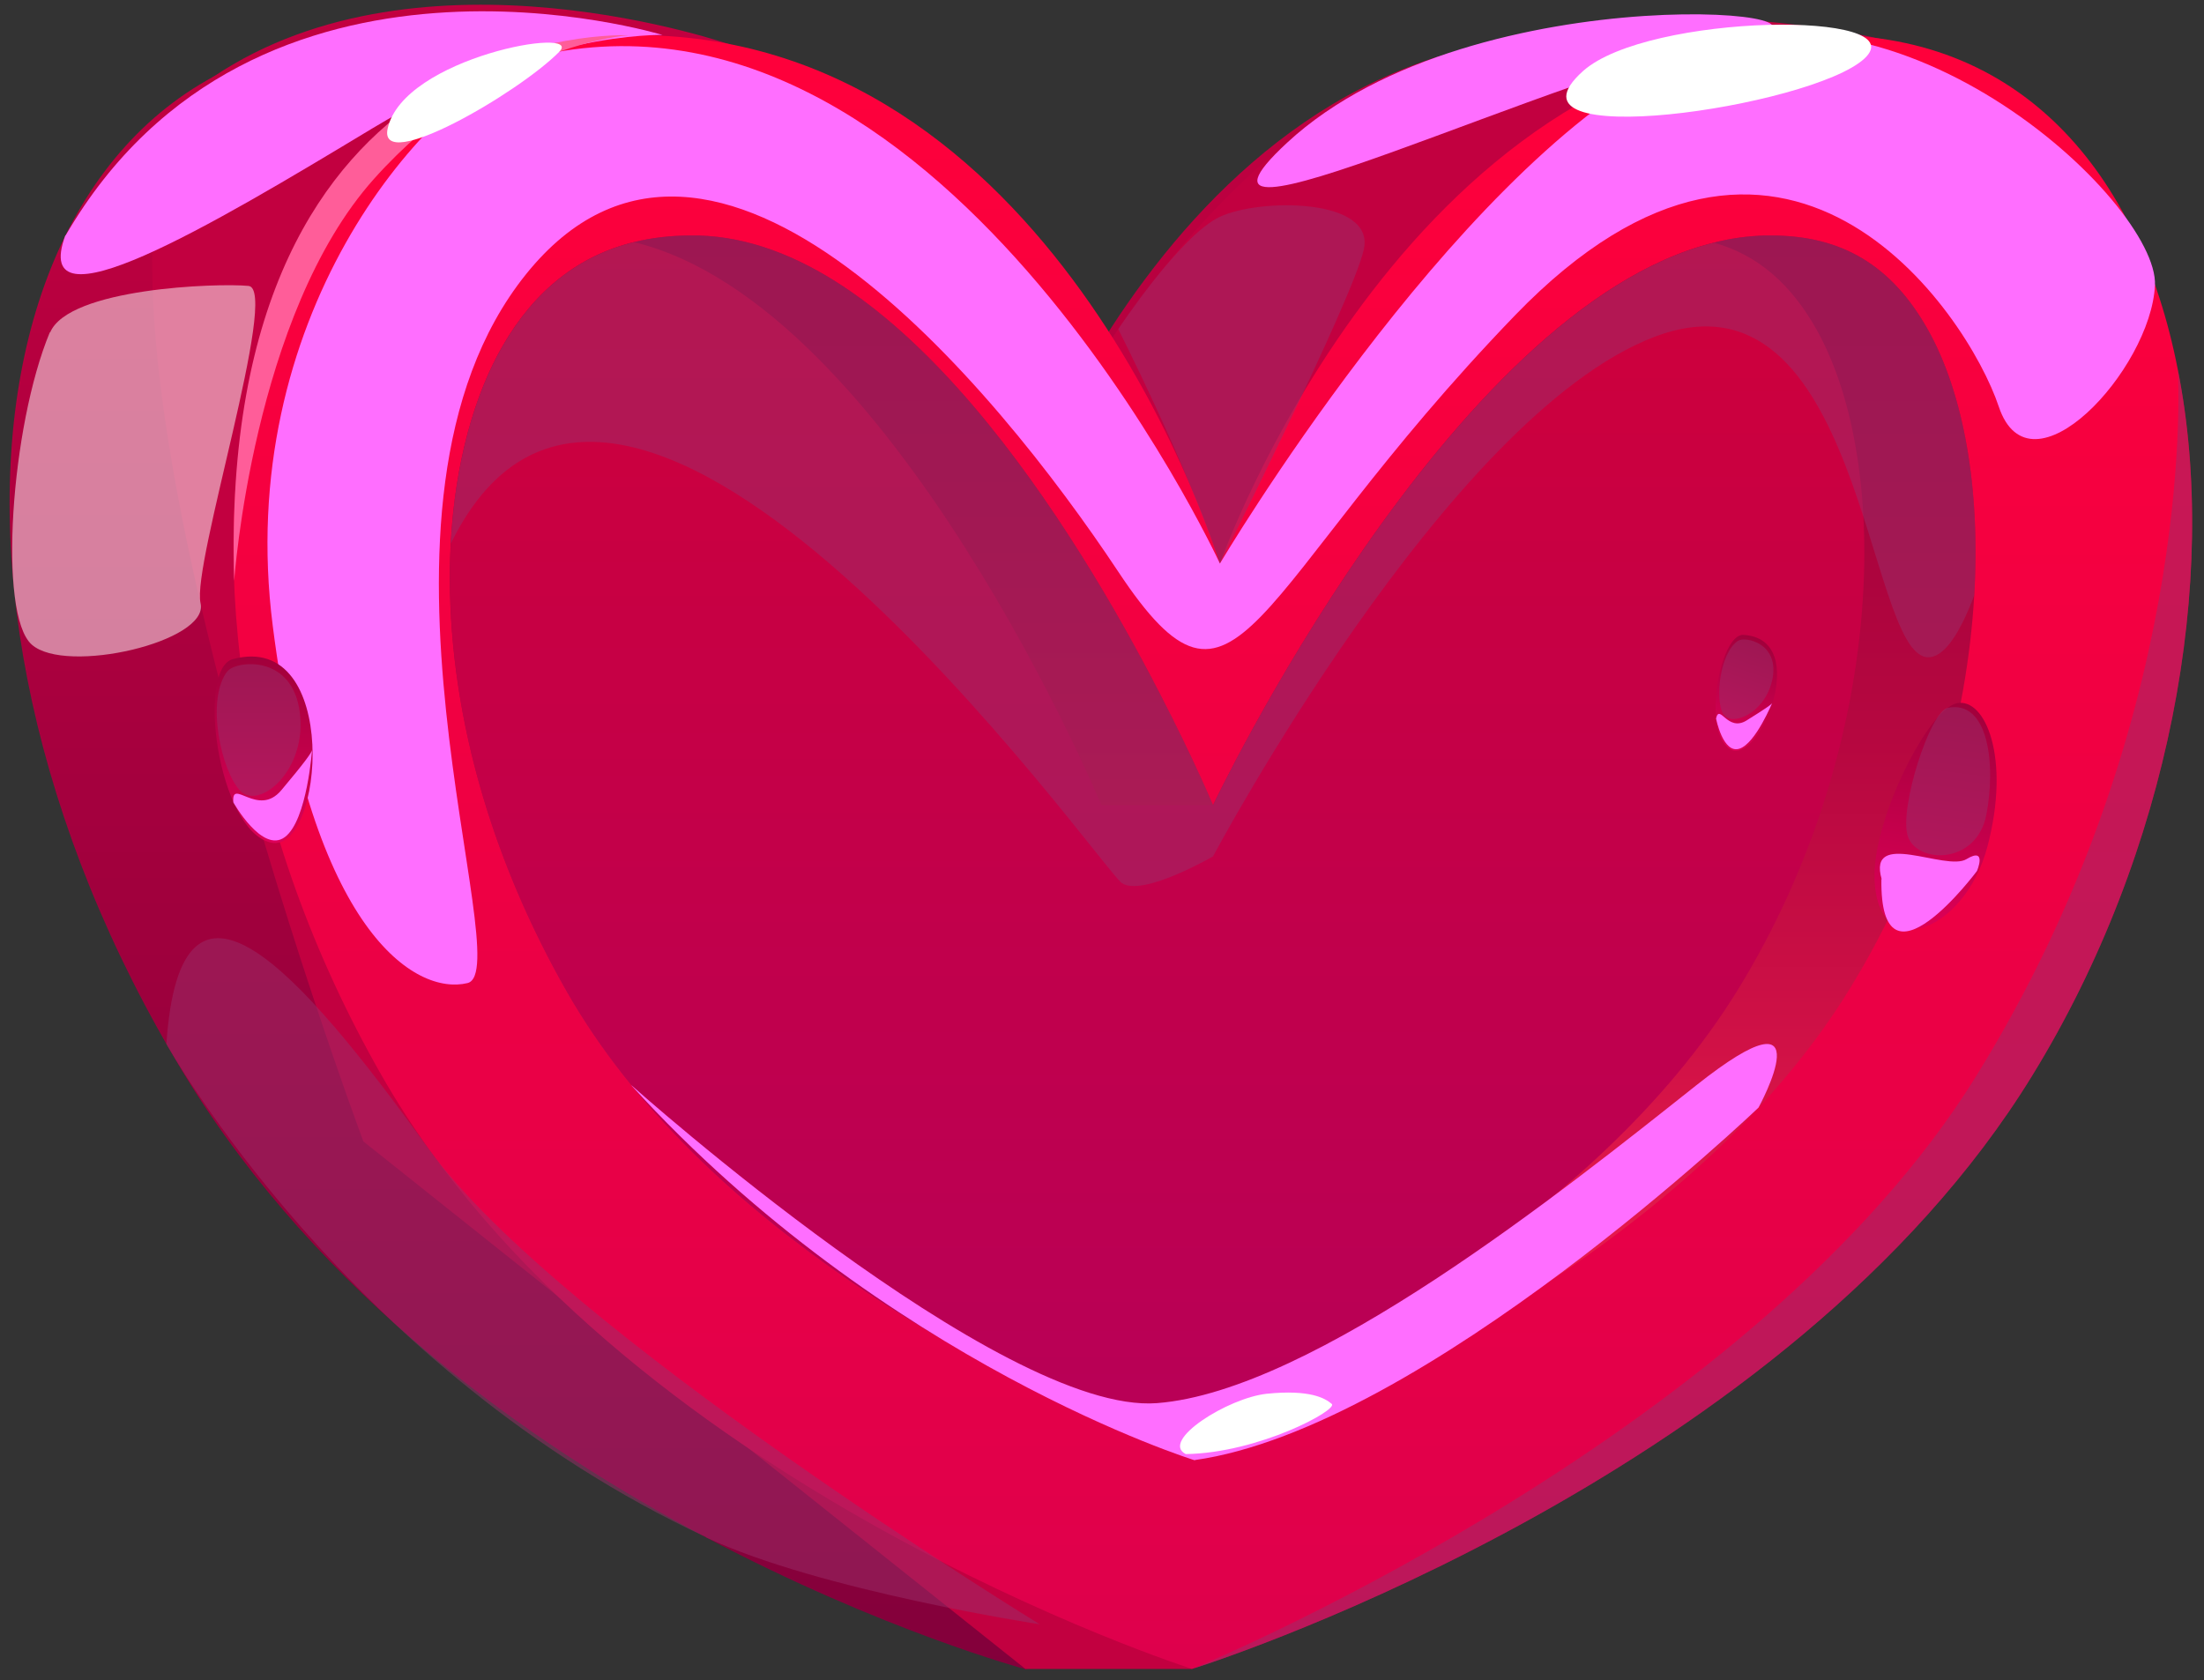 <svg width="80" height="61" viewBox="0 0 80 61" fill="none" xmlns="http://www.w3.org/2000/svg">
<rect x="0" y="0" width="80" height="61" fill="#333333" stroke="none"/>
<path d="M56.92 1.28C41.87 1.68 36.21 20.47 36.21 20.47C36.21 20.47 29.6 1.69 14.53 1.28C-0.6 0.88 -4.3 21 6.72 39.05C16.47 55.02 37.22 60.6 37.22 60.6C37.22 60.6 59.87 54.78 66.64 39.05C73.59 22.91 72.04 0.88 56.93 1.28H56.92Z" fill="url(#paint0_linear_1699_3898)"/>
<path d="M37.22 60.59H43.27L69.96 1.84C69.96 1.84 60.29 -1.2 51.3 2.44C42.67 5.93 37.45 17.29 37.45 17.29L26.6 1.65C26.6 1.65 15.36 -2.34 7.74 2.79C0.54 7.64 13.19 41.44 13.19 41.44L37.22 60.59Z" fill="url(#paint1_linear_1699_3898)"/>
<path d="M73.77 39.04C64.93 53.46 44.59 60.17 43.33 60.57C43.29 60.58 43.27 60.59 43.27 60.59C43.27 60.59 22.34 53.91 13.85 39.04C3.71 21.29 8.45 0.87 23.57 1.28C38.61 1.68 44.28 20.46 44.28 20.46C44.28 20.46 50.89 1.68 65.96 1.28C73.3 1.08 77.65 6.24 79.05 13.42C80.56 21.03 78.77 30.9 73.77 39.04Z" fill="url(#paint2_linear_1699_3898)"/>
<path d="M71.66 21.61C71.4 26.13 70 31.25 67.14 35.9C61.06 45.81 47.68 51.41 43.36 53.01C42.83 52.8 42.15 52.54 41.37 52.21C35.97 49.92 25.49 44.59 20.59 36.03C17.24 30.16 16.11 24.38 16.36 19.71C16.52 16.8 17.22 14.33 18.25 12.55C19.41 10.54 21.01 9.28 23.01 8.79C23.66 8.63 24.34 8.55 25.07 8.55H25.35C32.62 8.74 39.06 19.26 42.12 25.22C43.34 27.58 44.03 29.23 44.03 29.23C44.03 29.23 52.59 11.18 62.21 8.81C62.82 8.65 63.43 8.57 64.04 8.55H64.29C66.86 8.55 68.67 9.64 69.98 11.97C71.27 14.27 71.89 17.72 71.66 21.61Z" fill="url(#paint3_linear_1699_3898)"/>
<path d="M63.1 35.9C57.79 44.55 46.92 49.92 41.37 52.21C35.97 49.92 25.49 44.59 20.59 36.03C15.15 26.5 15.57 17.18 18.25 12.55C19.41 10.54 21.01 9.28 23.01 8.79C32.4 11.06 39.98 29.23 39.98 29.23H44.03C44.03 29.23 52.59 11.18 62.21 8.81C63.78 9.25 64.99 10.28 65.94 11.97C68.72 16.94 68.41 27.24 63.1 35.9Z" fill="url(#paint4_linear_1699_3898)"/>
<g style="mix-blend-mode:multiply" opacity="0.5">
<path d="M71.66 21.61C71.15 22.97 70.57 23.89 69.96 23.86C67.74 23.73 67.57 9.36 60.05 12.23C52.53 15.1 44.03 31.09 44.03 31.09C44.03 31.09 41.48 32.57 40.72 32.06C39.97 31.56 22.66 6.93 16.37 19.72H16.36C16.52 16.8 17.22 14.33 18.25 12.55C19.41 10.54 21.01 9.28 23.01 8.79C23.66 8.63 24.34 8.55 25.07 8.55H25.35C32.62 8.74 39.06 19.26 42.12 25.22C43.34 27.58 44.03 29.23 44.03 29.23C44.03 29.23 52.59 11.18 62.21 8.81C62.82 8.65 63.43 8.57 64.04 8.55H64.29C66.86 8.55 68.67 9.64 69.98 11.97C71.27 14.27 71.89 17.72 71.66 21.61Z" fill="#9A2E69"/>
</g>
<g style="mix-blend-mode:soft-light">
<path d="M22.93 39.41C22.93 39.41 36.33 51.38 42 50.94C47.67 50.5 56.76 43.22 61.56 39.41C66.36 35.6 63.83 40.21 63.83 40.21C63.83 40.21 51.67 51.85 43.35 53.01C43.35 53.01 32.16 49.54 22.92 39.41H22.93Z" fill="#FF6EFF"/>
</g>
<g style="mix-blend-mode:soft-light">
<path d="M2.37 8.55C1.07 12.1 7.62 8.22 13.5 4.67C19.37 1.12 24.05 1.27 24.05 1.27C24.05 1.27 9.25 -3.28 2.38 8.55H2.37Z" fill="#FF6EFF"/>
</g>
<path d="M8.5 21.09C8.5 21.09 9.17 11.42 13.57 6.5C17.97 1.59 22.82 1.28 22.82 1.28C22.82 1.28 7.87 0.57 8.5 21.09Z" fill="#FF5D99"/>
<g style="mix-blend-mode:soft-light">
<path d="M46.72 5.18C41.44 10.07 56.91 2.39 62.97 1.44C69.03 0.49 53.55 -1.15 46.72 5.18Z" fill="#FF6EFF"/>
</g>
<g style="mix-blend-mode:multiply" opacity="0.5">
<path d="M25.64 55.82C29.77 57.75 37.74 58.97 37.74 58.97C37.74 58.97 20.29 48.27 15.56 41.71C10.83 35.16 6.55 30.36 6.04 37.9C6.04 37.9 12.61 49.73 25.64 55.81V55.82Z" fill="#9A2E69"/>
</g>
<g style="mix-blend-mode:multiply" opacity="0.5">
<path d="M44.28 20.46C44.28 20.46 49.06 10.96 49.5 9.07C49.94 7.18 45.73 7.19 44.28 7.87C42.83 8.55 40.59 11.95 40.59 11.95C40.59 11.95 43.04 16.76 44.28 20.46Z" fill="#9A2E69"/>
</g>
<g style="mix-blend-mode:multiply" opacity="0.5">
<path d="M73.77 39.04C64.93 53.46 44.59 60.17 43.33 60.57C44.53 60.07 63.8 51.86 71.71 39.1C79.58 26.42 79.1 14.29 79.05 13.42C80.56 21.03 78.77 30.9 73.77 39.04Z" fill="#9A2E69"/>
</g>
<g style="mix-blend-mode:soft-light" opacity="0.5">
<path d="M1.82 12.07C2.49 10.46 7.88 10.27 9.02 10.38C10.16 10.49 6.95 20.51 7.28 21.9C7.61 23.29 2.39 24.51 1.15 23.4C-0.08 22.3 0.39 15.47 1.81 12.06L1.82 12.07Z" fill="white"/>
</g>
<g style="mix-blend-mode:soft-light">
<path d="M19.09 2.14C15.29 3.68 8.48 11.61 9.9 22.72C11.31 33.83 15.08 36.15 16.97 35.69C18.86 35.23 12.3 18.42 19.09 9.96C25.88 1.5 36.18 14.11 40.58 20.74C44.97 27.37 45.26 21.54 54.99 11.45C64.73 1.36 71.41 11.35 72.55 14.76C73.69 18.17 78.07 13.42 78.22 10.36C78.36 7.3 68.47 -1.87 60.53 2.28C52.59 6.42 44.28 20.46 44.28 20.46C44.28 20.46 34.02 -1.75 19.1 2.13L19.09 2.14Z" fill="#FF6EFF"/>
</g>
<path d="M43.04 52.79C42.1 52.31 44.57 50.75 45.98 50.6C47.54 50.44 48.1 50.76 48.34 50.97C48.58 51.18 45.7 52.75 43.04 52.79Z" fill="white"/>
<path d="M57.46 2.58C54.09 5.6 65.75 3.9 67.67 2.13C69.59 0.36 59.81 0.48 57.46 2.58Z" fill="white"/>
<path d="M14.07 4.67C13.71 6.35 18.83 3.37 20.3 1.88C21.24 0.93 14.64 2.07 14.07 4.67Z" fill="white"/>
<path d="M68.04 31.77C68.04 29.64 70 25.74 71.03 25.53C72.06 25.32 72.99 27.51 72.14 30.73C71.29 33.95 68.04 35.03 68.04 31.77Z" fill="url(#paint5_linear_1699_3898)"/>
<g style="mix-blend-mode:multiply" opacity="0.5">
<path d="M70.69 25.7C70.06 25.83 68.92 29.36 69.25 30.36C69.58 31.36 71.74 31.41 72.1 29.58C72.45 27.75 72.18 25.39 70.69 25.7Z" fill="#9A2E69"/>
</g>
<g style="mix-blend-mode:soft-light">
<path d="M68.3 31.92C67.77 30.07 70.63 31.65 71.38 31.19C72.14 30.73 71.76 31.62 71.76 31.62C71.76 31.62 68.23 36.36 68.29 31.92H68.3Z" fill="#FF6EFF"/>
</g>
<path d="M8.45 23.93C7.12 24.29 7.91 30.15 9.83 30.59C11.75 31.03 12.39 22.87 8.45 23.93Z" fill="url(#paint6_linear_1699_3898)"/>
<g style="mix-blend-mode:multiply" opacity="0.5">
<path d="M8.26 24.36C7.45 25.4 8.04 28.02 8.73 28.72C9.42 29.41 11.16 27.96 10.88 25.85C10.6 23.73 8.55 23.99 8.26 24.37V24.36Z" fill="#9A2E69"/>
</g>
<g style="mix-blend-mode:soft-light">
<path d="M8.47 29.13C8.39 28.21 9.36 29.7 10.21 28.69C11.06 27.68 11.33 27.3 11.33 27.22C11.33 27.14 11.16 29.78 10.34 30.39C9.52 31 8.47 29.13 8.47 29.13Z" fill="#FF6EFF"/>
</g>
<path d="M63.28 23.05C62.44 23 61.76 26.57 62.8 27.2C63.84 27.83 65.78 23.19 63.28 23.05Z" fill="url(#paint7_linear_1699_3898)"/>
<g style="mix-blend-mode:multiply" opacity="0.5">
<path d="M63.09 23.26C62.42 23.71 62.26 25.35 62.53 25.89C62.8 26.43 64.09 25.92 64.34 24.63C64.58 23.34 63.34 23.1 63.1 23.26H63.09Z" fill="#9A2E69"/>
</g>
<g style="mix-blend-mode:soft-light">
<path d="M62.29 26.08C62.42 25.53 62.7 26.58 63.39 26.16C64.08 25.73 64.31 25.57 64.33 25.52C64.34 25.47 63.74 26.98 63.14 27.18C62.54 27.38 62.29 26.09 62.29 26.09V26.08Z" fill="#FF6EFF"/>
</g>
<defs>
<linearGradient id="paint0_linear_1699_3898" x1="35.47" y1="60.59" x2="35.47" y2="1.27" gradientUnits="userSpaceOnUse">
<stop stop-color="#83003B"/>
<stop offset="1" stop-color="#C20040"/>
</linearGradient>
<linearGradient id="paint1_linear_1699_3898" x1="37.74" y1="-182" x2="37.74" y2="0.17" gradientUnits="userSpaceOnUse">
<stop stop-color="#83003B"/>
<stop offset="1" stop-color="#C20040"/>
</linearGradient>
<linearGradient id="paint2_linear_1699_3898" x1="44.02" y1="60.59" x2="44.02" y2="1.28" gradientUnits="userSpaceOnUse">
<stop stop-color="#DE004C"/>
<stop offset="1" stop-color="#FF003B"/>
</linearGradient>
<linearGradient id="paint3_linear_1699_3898" x1="44.02" y1="53.01" x2="44.02" y2="8.55" gradientUnits="userSpaceOnUse">
<stop stop-color="#FF2352"/>
<stop offset="0.07" stop-color="#F41F4F"/>
<stop offset="0.34" stop-color="#D01146"/>
<stop offset="0.59" stop-color="#B60740"/>
<stop offset="0.82" stop-color="#A6023C"/>
<stop offset="1" stop-color="#A1003B"/>
</linearGradient>
<linearGradient id="paint4_linear_1699_3898" x1="42" y1="52.21" x2="42" y2="8.79" gradientUnits="userSpaceOnUse">
<stop stop-color="#B80057"/>
<stop offset="1" stop-color="#CE003B"/>
</linearGradient>
<linearGradient id="paint5_linear_1699_3898" x1="69.809" y1="33.799" x2="70.858" y2="25.464" gradientUnits="userSpaceOnUse">
<stop stop-color="#DE0057"/>
<stop offset="1" stop-color="#A1003B"/>
</linearGradient>
<linearGradient id="paint6_linear_1699_3898" x1="9.56" y1="30.6" x2="9.56" y2="23.83" gradientUnits="userSpaceOnUse">
<stop stop-color="#DE0057"/>
<stop offset="1" stop-color="#A1003B"/>
</linearGradient>
<linearGradient id="paint7_linear_1699_3898" x1="62.633" y1="27.168" x2="63.938" y2="23.218" gradientUnits="userSpaceOnUse">
<stop stop-color="#DE0057"/>
<stop offset="1" stop-color="#A1003B"/>
</linearGradient>
</defs>
</svg>
